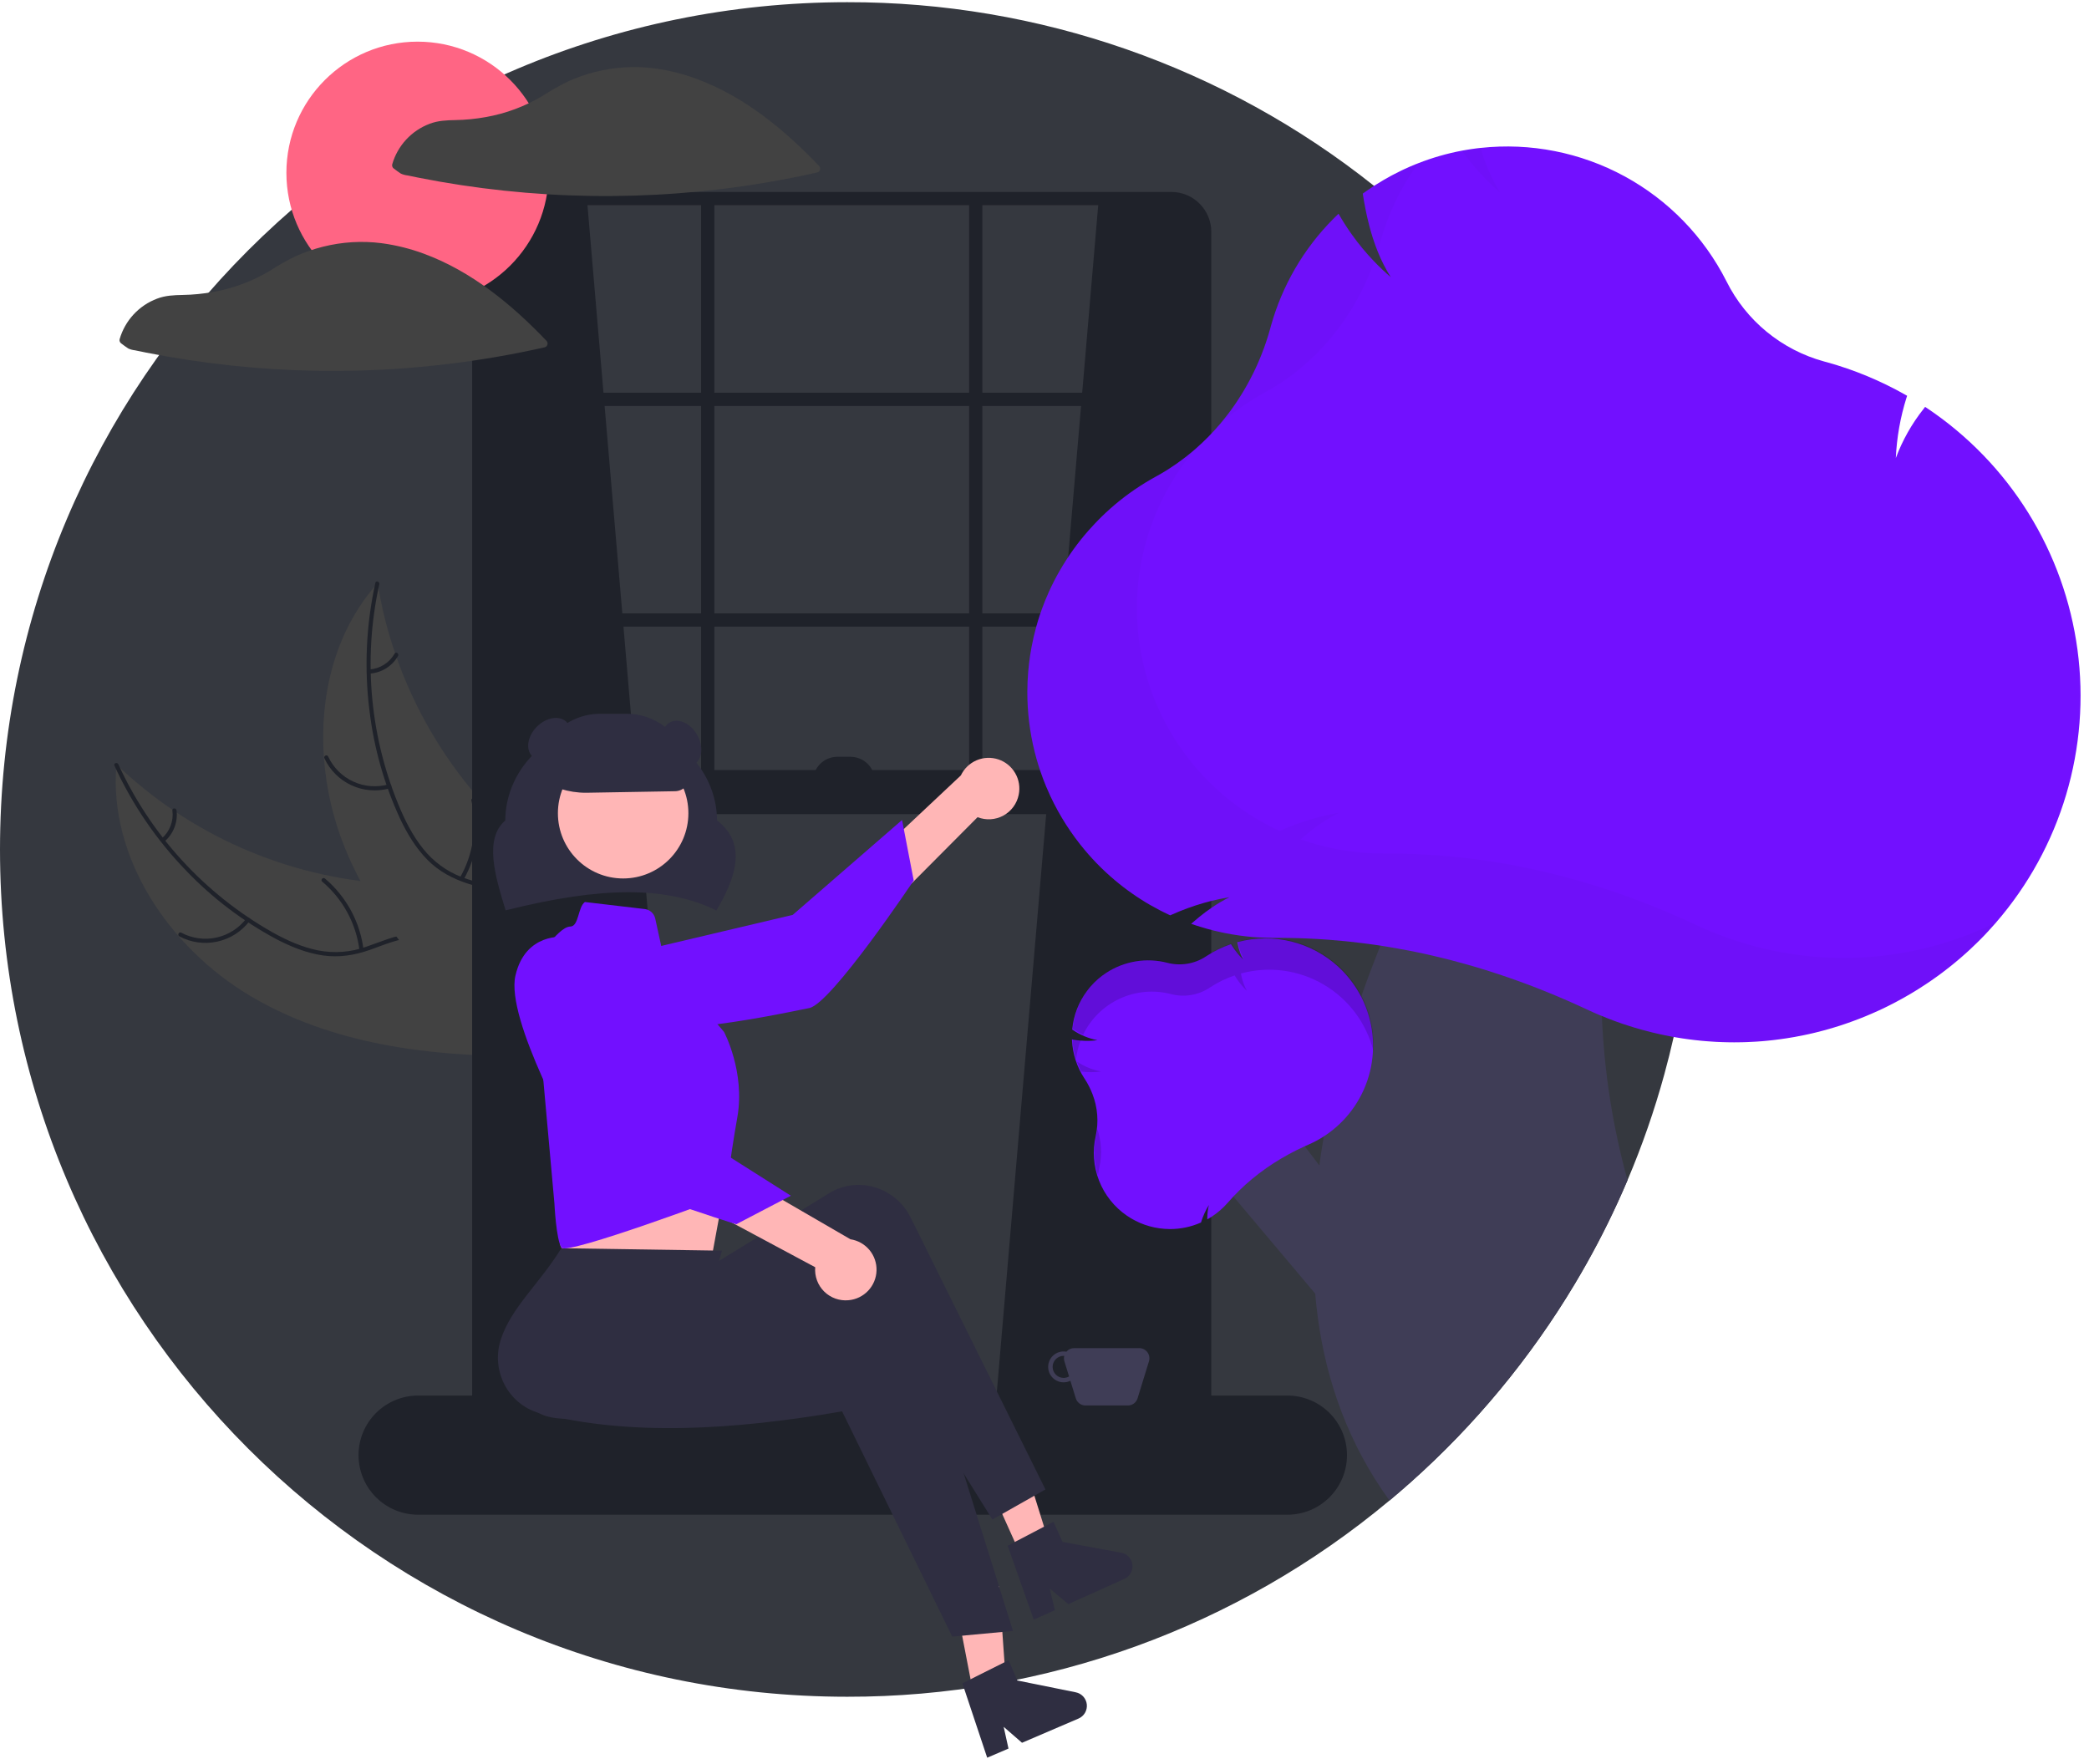 <svg width="238" height="201" viewBox="0 0 238 201" fill="none" xmlns="http://www.w3.org/2000/svg">
<g clip-path="url(#clip0_1156_133250)">
<path d="M193.055 96.777C193.055 99.588 192.937 102.369 192.7 105.123C192.514 107.272 192.26 109.402 191.939 111.513C191.597 113.747 191.178 115.955 190.682 118.136V118.139C190.357 119.574 190.001 120.998 189.613 122.41C188.488 126.514 187.088 130.539 185.423 134.456C185.061 135.308 184.687 136.154 184.302 136.994C182.843 140.177 181.21 143.277 179.41 146.28C174.362 154.713 168.06 162.329 160.721 168.866C159.926 169.572 159.121 170.267 158.305 170.95C140.977 185.425 119.106 193.339 96.527 193.305C43.216 193.305 0 150.088 0 96.777C0 43.466 43.216 0.25 96.527 0.25C118.329 0.215 139.494 7.595 156.548 21.177C157.347 21.81 158.136 22.458 158.916 23.12C162.718 26.345 166.267 29.858 169.531 33.627H169.534C184.735 51.151 193.089 73.579 193.055 96.777Z" fill="#35383F"/>
<path d="M28.495 113.451C19.3 107.978 12.359 97.75 13.26 87.088C21.667 95.134 32.649 99.947 44.263 100.676C48.743 100.94 53.754 100.768 57.051 103.812C59.103 105.706 60.059 108.558 60.215 111.346C60.372 114.134 59.813 116.907 59.258 119.644L59.449 120.314C48.748 120.354 37.69 118.924 28.495 113.451Z" fill="#424242"/>
<path d="M13.485 87.076C17.169 95.131 23.298 101.82 31 106.193C32.656 107.12 34.416 107.916 36.287 108.285C38.113 108.631 39.999 108.482 41.748 107.852C43.39 107.299 45.006 106.542 46.755 106.397C48.598 106.244 50.304 106.955 51.645 108.2C53.285 109.724 54.28 111.746 55.184 113.758C56.188 115.991 57.195 118.327 59.12 119.933C59.353 120.128 59.038 120.478 58.805 120.284C55.456 117.489 54.909 112.81 52.233 109.519C50.983 107.983 49.264 106.815 47.221 106.846C45.435 106.873 43.768 107.652 42.11 108.227C40.369 108.831 38.624 109.115 36.786 108.849C34.906 108.577 33.111 107.848 31.438 106.968C27.661 104.943 24.226 102.337 21.258 99.245C17.852 95.735 15.071 91.668 13.036 87.22C12.91 86.945 13.36 86.803 13.485 87.076H13.485Z" fill="#1F222A"/>
<path d="M28.436 104.931C27.527 106.123 26.224 106.954 24.758 107.274C23.293 107.595 21.762 107.384 20.438 106.679C20.171 106.536 20.381 106.114 20.649 106.257C21.881 106.915 23.307 107.112 24.671 106.811C26.034 106.51 27.245 105.731 28.085 104.615C28.268 104.373 28.618 104.69 28.436 104.931L28.436 104.931Z" fill="#1F222A"/>
<path d="M40.951 108.243C40.569 105.201 39.054 102.416 36.709 100.441C36.476 100.246 36.791 99.895 37.024 100.09C39.46 102.149 41.031 105.052 41.422 108.218C41.459 108.52 40.988 108.543 40.951 108.243V108.243Z" fill="#1F222A"/>
<path d="M18.437 95.513C18.885 95.125 19.229 94.632 19.439 94.078C19.65 93.523 19.719 92.926 19.641 92.338C19.6 92.037 20.071 92.014 20.112 92.313C20.195 92.963 20.118 93.623 19.887 94.236C19.656 94.848 19.279 95.395 18.788 95.829C18.745 95.873 18.686 95.9 18.625 95.903C18.563 95.907 18.502 95.886 18.455 95.847C18.408 95.805 18.381 95.746 18.377 95.684C18.374 95.621 18.395 95.56 18.437 95.513V95.513Z" fill="#1F222A"/>
<path d="M43.024 66.43C43.055 66.618 43.086 66.805 43.12 66.994C43.548 69.511 44.18 71.988 45.01 74.402C45.071 74.59 45.136 74.779 45.202 74.965C47.263 80.76 50.381 86.122 54.398 90.778C55.999 92.63 57.738 94.357 59.6 95.944C62.172 98.137 65.136 100.309 66.785 103.14C66.96 103.434 67.118 103.738 67.255 104.05L60.251 120.029C60.217 120.057 60.186 120.087 60.152 120.116L59.901 120.766C59.8 120.691 59.696 120.611 59.594 120.536C59.535 120.493 59.477 120.446 59.418 120.402C59.379 120.372 59.34 120.342 59.303 120.317C59.29 120.307 59.277 120.297 59.268 120.289C59.231 120.264 59.199 120.237 59.166 120.214C58.584 119.767 58.004 119.316 57.426 118.86C57.422 118.858 57.422 118.858 57.42 118.853C53.025 115.366 48.882 111.481 45.461 107.091C45.358 106.959 45.251 106.826 45.152 106.686C43.621 104.699 42.254 102.59 41.067 100.38C40.42 99.168 39.836 97.924 39.315 96.653C37.977 93.365 37.163 89.888 36.905 86.348C36.392 79.29 38.141 72.147 42.674 66.833C42.79 66.697 42.904 66.565 43.024 66.43Z" fill="#424242"/>
<path d="M43.213 66.555C41.305 75.204 42.171 84.235 45.688 92.364C46.452 94.101 47.378 95.797 48.65 97.218C49.9 98.594 51.495 99.609 53.27 100.16C54.915 100.707 56.661 101.075 58.144 102.012C59.708 103 60.642 104.595 60.963 106.396C61.355 108.601 60.932 110.814 60.443 112.965C59.9 115.352 59.298 117.824 59.868 120.265C59.937 120.561 59.474 120.651 59.405 120.355C58.413 116.108 60.794 112.042 60.638 107.803C60.566 105.825 59.896 103.857 58.247 102.652C56.804 101.598 55.004 101.216 53.334 100.677C51.58 100.111 50.016 99.287 48.709 97.968C47.371 96.619 46.377 94.956 45.571 93.247C43.775 89.356 42.601 85.207 42.093 80.951C41.486 76.098 41.714 71.176 42.767 66.4C42.833 66.104 43.277 66.261 43.213 66.555Z" fill="#1F222A"/>
<path d="M44.4 89.813C42.956 90.218 41.415 90.097 40.052 89.47C38.69 88.844 37.594 87.754 36.961 86.394C36.834 86.119 37.256 85.908 37.383 86.184C37.971 87.451 38.991 88.467 40.261 89.047C41.531 89.628 42.967 89.735 44.309 89.35C44.601 89.267 44.69 89.73 44.4 89.813H44.4Z" fill="#1F222A"/>
<path d="M52.4 99.993C53.925 97.334 54.393 94.197 53.709 91.209C53.641 90.913 54.104 90.823 54.172 91.119C54.878 94.23 54.385 97.493 52.791 100.256C52.639 100.519 52.248 100.254 52.4 99.993Z" fill="#1F222A"/>
<path d="M42.085 76.273C42.676 76.233 43.248 76.046 43.75 75.73C44.251 75.414 44.666 74.979 44.958 74.463C45.107 74.198 45.497 74.463 45.349 74.726C45.025 75.295 44.565 75.775 44.012 76.126C43.459 76.476 42.828 76.686 42.175 76.736C42.114 76.746 42.051 76.732 42 76.698C41.949 76.663 41.913 76.61 41.899 76.55C41.887 76.488 41.9 76.425 41.935 76.373C41.97 76.321 42.024 76.285 42.085 76.273V76.273Z" fill="#1F222A"/>
<path d="M66.865 22.622L78.68 160.926L55.051 162.702V24.382C57.866 22.519 61.908 22.227 66.865 22.622Z" fill="#1F222A"/>
<path d="M125.184 22.622L113.369 160.926L136.998 162.702V24.382C134.183 22.519 130.141 22.227 125.184 22.622Z" fill="#1F222A"/>
<path d="M133.46 168.419H58.337C57.132 168.417 55.977 167.938 55.125 167.086C54.273 166.235 53.794 165.08 53.793 163.875V26.412C53.794 25.207 54.273 24.052 55.125 23.2C55.977 22.349 57.132 21.869 58.337 21.868H133.46C134.664 21.869 135.819 22.349 136.671 23.2C137.523 24.052 138.002 25.207 138.003 26.412V163.875C138.002 165.08 137.523 166.235 136.671 167.086C135.819 167.938 134.664 168.417 133.46 168.419ZM58.337 23.376C57.532 23.377 56.76 23.697 56.191 24.266C55.622 24.835 55.302 25.607 55.301 26.412V163.875C55.302 164.68 55.622 165.451 56.191 166.02C56.76 166.59 57.532 166.91 58.337 166.911H133.46C134.264 166.91 135.036 166.59 135.605 166.02C136.174 165.451 136.494 164.68 136.495 163.875V26.412C136.494 25.607 136.174 24.835 135.605 24.266C135.036 23.697 134.264 23.377 133.46 23.376L58.337 23.376Z" fill="#1F222A"/>
<path d="M137.251 44.743H54.549V46.251H137.251V44.743Z" fill="#1F222A"/>
<path d="M137.251 69.88H54.549V71.389H137.251V69.88Z" fill="#1F222A"/>
<path d="M81.385 22.622H79.877V91.247H81.385V22.622Z" fill="#1F222A"/>
<path d="M111.92 22.622H110.412V91.247H111.92V22.622Z" fill="#1F222A"/>
<path d="M146.676 172.566H47.635C45.835 172.566 44.108 171.851 42.836 170.578C41.563 169.306 40.848 167.579 40.848 165.779C40.848 163.979 41.563 162.253 42.836 160.98C44.108 159.707 45.835 158.992 47.635 158.992H146.676C148.476 158.992 150.202 159.707 151.475 160.98C152.748 162.253 153.463 163.979 153.463 165.779C153.463 167.579 152.748 169.306 151.475 170.578C150.202 171.851 148.476 172.566 146.676 172.566Z" fill="#1F222A"/>
<path d="M137.25 87.728H55.051V92.755H137.25V87.728Z" fill="#1F222A"/>
<path d="M81.619 103.728L81.515 103.678C75.911 100.971 68.573 100.973 57.722 103.686L57.606 103.715L57.571 103.601C56.423 99.837 55.123 95.574 57.566 93.476C57.6 87.321 62.999 82.323 69.63 82.323C76.261 82.323 81.659 87.319 81.695 93.472C85.329 96.251 83.597 100.357 81.678 103.628L81.619 103.728Z" fill="#2F2E41"/>
<path d="M116.061 90.549C115.961 91.047 115.752 91.518 115.45 91.927C115.148 92.337 114.76 92.675 114.313 92.918C113.866 93.161 113.371 93.303 112.864 93.335C112.356 93.366 111.847 93.286 111.374 93.099L91.572 112.999L89.805 106.82L109.472 88.34C109.838 87.566 110.476 86.953 111.264 86.617C112.052 86.281 112.935 86.246 113.748 86.518C114.56 86.79 115.244 87.351 115.67 88.094C116.097 88.836 116.236 89.71 116.061 90.549L116.061 90.549Z" fill="#FFB6B6"/>
<path d="M67.118 109.706C67.118 109.706 65.321 113.778 69.754 116.288C74.188 118.799 89.681 115.33 92.195 114.846C94.71 114.362 104.099 100.31 104.099 100.31L102.772 93.418L90.319 104.228L67.118 109.706Z" fill="#7210FF"/>
<path d="M63.85 132.221L64.101 136.997C64.101 136.997 63.359 141.228 63.969 142.141C64.575 143.049 81.1 143.164 81.1 143.164C81.1 143.164 82.192 137.278 83.133 132.125L63.85 132.221Z" fill="#FFB6B6"/>
<path d="M111.361 195.371L114.816 194.673L113.827 180.719L108.729 181.749L111.361 195.371Z" fill="#FFB6B6"/>
<path d="M116.31 177.211L119.522 175.767L115.356 162.415L110.615 164.547L116.31 177.211Z" fill="#FFB6B6"/>
<path d="M119.108 169.688L113.06 173.112L98.146 149.146C87.676 156.2 77.437 159.578 67.116 161.38C63.626 162.002 60.069 161.687 59.399 158.135C59.367 157.969 59.342 157.802 59.324 157.634C58.912 153.755 63.737 148.782 64.351 144.036L77.558 143.243L79.187 145.331L94.46 135.941C97.532 134.052 101.572 135.074 103.484 138.222C103.585 138.388 103.679 138.559 103.765 138.733L119.108 169.688Z" fill="#2F2E41"/>
<path d="M115.408 185.81L108.488 186.454L95.941 160.793C83.499 162.933 71.761 163.618 61.609 161.03C58.171 160.166 56.07 156.616 56.916 153.102C56.955 152.938 57.001 152.775 57.053 152.615C58.268 148.907 61.448 146.284 63.954 142.207L82.258 142.485L80.214 149.539L97.995 147.238C101.571 146.775 104.837 149.364 105.29 153.019C105.313 153.212 105.329 153.406 105.336 153.601L115.408 185.81Z" fill="#2F2E41"/>
<path d="M70.995 100.08C75.1 100.08 78.428 96.752 78.428 92.647C78.428 88.542 75.1 85.215 70.995 85.215C66.89 85.215 63.562 88.542 63.562 92.647C63.562 96.752 66.89 100.08 70.995 100.08Z" fill="#FFB6B6"/>
<path d="M66.64 102.763L73.454 103.565C73.742 103.599 74.012 103.721 74.226 103.915C74.44 104.11 74.589 104.366 74.651 104.649L75.734 109.608L82.49 117.564C82.49 117.564 84.916 122.113 84.007 127.269C83.097 132.424 82.697 136.255 82.697 136.255C82.697 136.255 64.574 143.05 63.968 142.14C63.361 141.23 63.164 137.098 63.164 137.098L60.738 110.108C60.738 110.108 63.468 105.559 64.984 105.559C65.963 105.526 65.837 103.324 66.64 102.763Z" fill="#7210FF"/>
<path d="M82.881 137.914C83.837 137.914 84.611 136.984 84.611 135.837C84.611 134.691 83.837 133.761 82.881 133.761C81.925 133.761 81.15 134.691 81.15 135.837C81.15 136.984 81.925 137.914 82.881 137.914Z" fill="#7210FF"/>
<path d="M109.646 191.778L114.914 189.139L115.906 191.454L122.567 192.801C122.896 192.867 123.195 193.037 123.421 193.286C123.646 193.534 123.786 193.848 123.821 194.182C123.855 194.516 123.782 194.852 123.612 195.141C123.442 195.431 123.184 195.658 122.875 195.79L116.44 198.549L114.349 196.733L114.897 199.21L112.471 200.25L109.646 191.778Z" fill="#2F2E41"/>
<path d="M114.803 176.1L120.023 173.368L121.056 175.667L127.739 176.896C128.069 176.956 128.371 177.121 128.601 177.365C128.831 177.61 128.977 177.921 129.017 178.255C129.057 178.588 128.99 178.925 128.825 179.217C128.66 179.51 128.406 179.741 128.1 179.879L121.714 182.75L119.591 180.972L120.184 183.439L117.776 184.521L114.803 176.1Z" fill="#2F2E41"/>
<path d="M66.749 90.316C64.785 90.319 62.869 89.714 61.263 88.585L61.209 88.547V88.482C61.211 86.583 61.967 84.762 63.31 83.419C64.653 82.076 66.474 81.32 68.373 81.318H71.39C73.289 81.32 75.11 82.076 76.453 83.419C77.796 84.762 78.552 86.583 78.554 88.482C78.552 88.917 78.38 89.334 78.075 89.644C77.771 89.954 77.357 90.132 76.922 90.142L66.918 90.314C66.862 90.315 66.805 90.316 66.749 90.316Z" fill="#2F2E41"/>
<path d="M79.058 87.106C80.019 86.551 80.18 85.028 79.416 83.706C78.653 82.383 77.254 81.761 76.292 82.317C75.331 82.872 75.17 84.394 75.933 85.717C76.697 87.039 78.096 87.661 79.058 87.106Z" fill="#2F2E41"/>
<path d="M64.014 85.631C65.094 84.551 65.333 83.039 64.547 82.254C63.762 81.468 62.25 81.707 61.17 82.787C60.09 83.867 59.852 85.379 60.637 86.164C61.422 86.949 62.934 86.71 64.014 85.631Z" fill="#2F2E41"/>
<path d="M129.793 153.588H122.375C122.207 153.587 122.042 153.623 121.89 153.694C121.738 153.764 121.603 153.866 121.495 153.994C121.222 153.944 120.94 153.959 120.673 154.039C120.407 154.119 120.163 154.26 119.962 154.453C119.761 154.645 119.608 154.882 119.516 155.145C119.425 155.407 119.396 155.688 119.434 155.964C119.472 156.239 119.575 156.502 119.734 156.73C119.893 156.958 120.104 157.146 120.349 157.277C120.594 157.408 120.868 157.479 121.146 157.484C121.424 157.489 121.699 157.428 121.949 157.306L122.565 159.305C122.637 159.542 122.784 159.749 122.984 159.897C123.183 160.044 123.425 160.123 123.673 160.123H128.496C128.744 160.123 128.985 160.044 129.185 159.897C129.384 159.749 129.531 159.542 129.604 159.305L130.901 155.088C130.955 154.914 130.967 154.731 130.936 154.552C130.906 154.373 130.834 154.204 130.726 154.058C130.618 153.912 130.478 153.794 130.316 153.712C130.154 153.63 129.975 153.588 129.793 153.588ZM121.182 156.981C120.849 156.981 120.529 156.849 120.294 156.613C120.058 156.377 119.925 156.058 119.925 155.724C119.925 155.391 120.058 155.071 120.294 154.836C120.529 154.6 120.849 154.467 121.182 154.467C121.205 154.467 121.227 154.473 121.249 154.474C121.199 154.677 121.205 154.889 121.267 155.088L121.798 156.813C121.611 156.922 121.399 156.98 121.182 156.981Z" fill="#3F3D56"/>
<path d="M96.666 148.131C96.159 148.178 95.649 148.113 95.17 147.941C94.691 147.769 94.256 147.495 93.894 147.136C93.533 146.778 93.255 146.345 93.079 145.867C92.904 145.39 92.835 144.88 92.878 144.373L68.133 131.112L73.545 127.647L96.891 141.186C97.738 141.314 98.508 141.749 99.056 142.407C99.604 143.065 99.891 143.902 99.863 144.758C99.836 145.614 99.495 146.431 98.906 147.052C98.316 147.674 97.519 148.058 96.666 148.131Z" fill="#FFB6B6"/>
<path d="M64.271 106.743C64.271 106.743 59.855 106.19 58.722 111.158C57.589 116.125 65.357 129.972 66.543 132.241C67.728 134.511 83.883 139.474 83.883 139.474L90.104 136.225L76.175 127.397L64.271 106.743Z" fill="#7210FF"/>
<path d="M95.396 86.22H96.904C97.638 86.22 98.341 86.511 98.859 87.03C99.378 87.548 99.669 88.251 99.669 88.985H92.631C92.631 88.251 92.922 87.548 93.441 87.03C93.959 86.511 94.663 86.22 95.396 86.22Z" fill="#1F222A"/>
<path d="M47.571 34.629C55.823 34.629 62.513 27.939 62.513 19.687C62.513 11.435 55.823 4.745 47.571 4.745C39.319 4.745 32.629 11.435 32.629 19.687C32.629 27.939 39.319 34.629 47.571 34.629Z" fill="#FF6584"/>
<path d="M93.319 18.908C89.365 14.76 84.772 10.976 79.335 8.976C77.821 8.417 76.251 8.022 74.652 7.799C74.639 7.797 74.626 7.8 74.614 7.799C74.588 7.792 74.561 7.787 74.535 7.783C72.298 7.498 70.028 7.635 67.843 8.187C66.774 8.455 65.731 8.819 64.727 9.273C63.719 9.764 62.742 10.318 61.803 10.93C59.814 12.12 57.624 12.937 55.342 13.34C54.196 13.546 53.036 13.66 51.872 13.681C50.862 13.701 49.91 13.736 48.953 14.101C47.931 14.485 47.012 15.103 46.271 15.905C45.531 16.708 44.987 17.672 44.685 18.721C44.662 18.815 44.669 18.913 44.705 19.002C44.742 19.092 44.805 19.167 44.887 19.218C45.146 19.403 45.398 19.613 45.67 19.779C45.912 19.889 46.171 19.96 46.435 19.987C46.868 20.078 47.301 20.167 47.734 20.253C49.331 20.569 50.935 20.849 52.545 21.093C55.803 21.586 59.079 21.934 62.372 22.135C68.97 22.535 75.59 22.336 82.151 21.541C85.839 21.094 89.502 20.461 93.125 19.643C93.199 19.621 93.265 19.581 93.319 19.527C93.372 19.472 93.41 19.404 93.43 19.33C93.449 19.256 93.449 19.179 93.43 19.105C93.41 19.031 93.372 18.963 93.319 18.908Z" fill="#424242"/>
<path d="M48.279 28.899C46.764 28.339 45.194 27.945 43.595 27.722C43.582 27.72 43.57 27.723 43.557 27.722C43.531 27.715 43.505 27.71 43.478 27.706C41.242 27.421 38.972 27.558 36.786 28.11C35.717 28.378 34.674 28.742 33.67 29.196C32.662 29.687 31.686 30.241 30.746 30.852C28.758 32.043 26.568 32.86 24.285 33.263C23.14 33.469 21.979 33.583 20.815 33.603C19.805 33.624 18.853 33.659 17.896 34.024C16.874 34.408 15.956 35.026 15.215 35.828C14.474 36.63 13.931 37.595 13.629 38.644C13.605 38.738 13.612 38.836 13.649 38.925C13.685 39.014 13.749 39.09 13.831 39.14C14.089 39.326 14.342 39.536 14.614 39.701C14.856 39.812 15.114 39.883 15.379 39.91C15.811 40.001 16.244 40.09 16.677 40.176C18.274 40.492 19.878 40.772 21.488 41.016C24.746 41.509 28.022 41.857 31.316 42.058C37.913 42.458 44.533 42.259 51.095 41.464C54.782 41.017 58.445 40.384 62.069 39.566C62.142 39.544 62.209 39.504 62.262 39.449C62.315 39.395 62.353 39.327 62.373 39.253C62.392 39.179 62.392 39.102 62.373 39.028C62.354 38.954 62.316 38.886 62.263 38.831C58.308 34.683 53.715 30.899 48.279 28.899Z" fill="#424242"/>
<path d="M156.034 140.29L144.543 125.195L135.477 130.321L154.689 153.136L156.034 140.29Z" fill="#3F3D56"/>
<path d="M182.502 115.751C182.758 122.077 183.738 128.353 185.423 134.456C185.061 135.308 184.688 136.154 184.302 136.995C182.844 140.177 181.211 143.277 179.41 146.28C174.362 154.713 168.06 162.329 160.721 168.866C159.927 169.573 159.121 170.267 158.305 170.95C153.652 164.535 151.141 157.456 150.148 150.172C150.022 149.247 149.919 148.311 149.841 147.381V147.376C149.651 145.116 149.59 142.847 149.658 140.579C149.66 140.398 149.665 140.215 149.673 140.031C149.761 137.608 149.98 135.18 150.309 132.774V132.772C150.347 132.495 150.384 132.219 150.427 131.942C150.548 131.112 150.684 130.283 150.832 129.458C151.695 124.703 152.9 120.016 154.437 115.434V115.432C154.479 115.299 154.522 115.168 154.57 115.037C154.736 114.539 154.904 114.047 155.078 113.554C155.088 113.515 155.102 113.478 155.118 113.441C155.341 112.797 155.57 112.159 155.804 111.525C155.867 111.35 155.932 111.174 156 110.998C156.264 110.291 156.533 109.59 156.807 108.899C156.892 108.677 156.98 108.456 157.068 108.238C157.136 108.069 157.202 107.901 157.272 107.735V107.732C157.672 106.744 158.076 105.776 158.486 104.826C159.635 102.157 160.816 99.646 161.968 97.33L161.97 97.328C166.749 87.743 171.093 81.519 171.093 81.519L187.404 86.798C185.459 90.249 183.953 95.34 183.128 101.345C182.493 106.118 182.284 110.938 182.502 115.749L182.502 115.751Z" fill="#3F3D56"/>
<path d="M155.392 114.215C155.297 113.991 155.189 113.773 155.078 113.554C154.505 112.444 153.766 111.427 152.889 110.538C152.758 110.404 152.622 110.271 152.481 110.145C150.967 108.751 149.126 107.76 147.128 107.266C145.13 106.771 143.039 106.788 141.049 107.315L141.039 107.32L140.963 107.34L140.981 107.426C141.056 107.824 141.166 108.215 141.308 108.594C141.346 108.698 141.388 108.796 141.431 108.894C141.449 108.939 141.471 108.979 141.491 109.024C141.491 109.024 141.489 109.027 141.494 109.027C141.494 109.029 141.496 109.032 141.496 109.034C141.544 109.127 141.589 109.223 141.64 109.313C141.537 109.215 141.439 109.115 141.343 109.012C141.25 108.916 141.165 108.816 141.079 108.715C140.786 108.373 140.521 108.009 140.287 107.624L140.247 107.556L140.177 107.584C139.228 107.913 138.323 108.356 137.482 108.904L137.391 108.964C136.749 109.386 136.025 109.668 135.267 109.791C134.509 109.915 133.733 109.878 132.99 109.683C131.818 109.381 130.597 109.326 129.403 109.521C128.209 109.716 127.069 110.157 126.055 110.817C125.383 111.255 124.775 111.784 124.25 112.39C124.204 112.443 124.159 112.498 124.114 112.551C124.018 112.667 123.928 112.785 123.84 112.906C122.895 114.169 122.315 115.667 122.163 117.237L122.158 117.295L122.206 117.327C123.057 117.91 124.019 118.311 125.031 118.504C124.395 118.592 123.751 118.609 123.111 118.551H123.108C122.818 118.527 122.529 118.487 122.244 118.431L122.191 118.421H122.188L122.123 118.408L122.133 118.529C122.208 120.065 122.691 121.553 123.533 122.84L123.558 122.875C123.568 122.888 123.576 122.901 123.584 122.915C123.94 123.461 124.237 124.043 124.468 124.652C125.056 126.166 125.185 127.819 124.84 129.406C124.45 131.103 124.58 132.878 125.213 134.5C125.846 136.123 126.953 137.516 128.39 138.5C129.652 139.369 131.123 139.885 132.651 139.996C132.859 140.014 133.07 140.024 133.282 140.024C134.49 140.027 135.686 139.778 136.793 139.292L136.833 139.277L136.843 139.232C137.056 138.545 137.355 137.888 137.733 137.276C137.61 137.758 137.547 138.254 137.547 138.752V138.918L137.691 138.835C137.814 138.762 137.939 138.684 138.053 138.611C138.732 138.168 139.347 137.633 139.88 137.022C140.089 136.781 140.3 136.547 140.521 136.313L140.524 136.311C140.953 135.853 141.408 135.406 141.881 134.979C142.886 134.076 143.962 133.254 145.099 132.523C146.234 131.794 147.421 131.148 148.65 130.592H148.653C148.791 130.527 148.932 130.464 149.07 130.404C149.682 130.137 150.272 129.821 150.832 129.459C150.852 129.446 150.87 129.436 150.888 129.423C153.318 127.832 155.104 125.43 155.929 122.645C156.754 119.86 156.564 116.873 155.392 114.215L155.392 114.215Z" fill="#7210FF"/>
<path opacity="0.15" d="M125.254 132.975C125.186 133.28 125.134 133.589 125.099 133.901C124.631 132.422 124.563 130.845 124.902 129.332C124.954 129.1 124.994 128.866 125.024 128.63C125.489 130.032 125.568 131.532 125.254 132.975Z" fill="black"/>
<path opacity="0.15" d="M125.443 122.071C124.698 122.174 123.943 122.178 123.198 122.081C123.002 121.713 122.834 121.331 122.693 120.939C123.523 121.499 124.459 121.884 125.443 122.071Z" fill="black"/>
<path opacity="0.15" d="M123.14 118.471C122.865 119.173 122.682 119.909 122.596 120.659C122.367 119.945 122.232 119.204 122.194 118.455L122.188 118.334L122.306 118.357C122.582 118.409 122.86 118.447 123.14 118.471Z" fill="black"/>
<path opacity="0.15" d="M126.118 110.742C127.132 110.082 128.271 109.64 129.465 109.444C130.658 109.249 131.879 109.304 133.05 109.607C133.793 109.803 134.57 109.841 135.328 109.717C136.087 109.594 136.811 109.311 137.454 108.889L137.545 108.829C138.385 108.28 139.289 107.836 140.238 107.506L140.31 107.481L140.35 107.547C140.725 108.167 141.179 108.735 141.701 109.237C141.384 108.646 141.162 108.009 141.043 107.349L141.026 107.262L141.112 107.24C142.978 106.746 144.935 106.7 146.822 107.106C148.71 107.512 150.474 108.359 151.972 109.577C153.47 110.795 154.659 112.35 155.441 114.115C156.224 115.88 156.578 117.805 156.475 119.733C156.079 118.161 155.375 116.684 154.404 115.386C153.433 114.088 152.214 112.996 150.818 112.173C149.421 111.35 147.876 110.812 146.27 110.59C144.665 110.369 143.031 110.468 141.464 110.883L141.378 110.905L141.395 110.992C141.514 111.652 141.736 112.29 142.053 112.88C141.531 112.378 141.077 111.81 140.702 111.19L140.662 111.124L140.59 111.149C139.642 111.479 138.737 111.923 137.897 112.472L137.806 112.532C137.164 112.954 136.439 113.237 135.681 113.36C134.922 113.484 134.145 113.446 133.402 113.25C131.456 112.745 129.395 112.931 127.571 113.775C125.746 114.62 124.271 116.071 123.398 117.882C123.008 117.695 122.631 117.484 122.268 117.251L122.219 117.22L122.225 117.162C122.35 115.868 122.765 114.619 123.439 113.507C124.113 112.396 125.029 111.451 126.118 110.742Z" fill="black"/>
<path d="M219.569 46.513L219.33 46.354L219.156 46.581C217.814 48.271 216.746 50.161 215.992 52.184C216.096 49.854 216.503 47.548 217.203 45.324L217.279 45.09L217.062 44.967C214.25 43.374 211.253 42.132 208.139 41.267L207.799 41.176C205.413 40.521 203.191 39.37 201.278 37.799C199.366 36.228 197.806 34.271 196.701 32.056C194.133 26.974 190.076 22.795 185.071 20.078C180.066 17.361 174.352 16.235 168.691 16.851H168.688C168.628 16.856 168.565 16.863 168.505 16.871C168.402 16.881 168.301 16.893 168.201 16.906C167.994 16.934 167.793 16.961 167.592 16.991C167.421 17.017 167.248 17.044 167.077 17.074C166.986 17.087 166.898 17.102 166.81 17.12C166.722 17.135 166.632 17.15 166.544 17.167H166.542C164.854 17.487 163.199 17.962 161.599 18.588H161.597V18.59L161.192 18.748C160.775 18.919 160.361 19.1 159.95 19.291C159.857 19.334 159.767 19.379 159.674 19.422C159.649 19.435 159.621 19.447 159.596 19.462C159.332 19.588 159.071 19.719 158.812 19.857C158.774 19.875 158.736 19.895 158.699 19.915L158.457 20.043C157.927 20.33 157.406 20.634 156.894 20.956C156.851 20.981 156.811 21.006 156.768 21.034C156.723 21.064 156.675 21.094 156.63 21.124C156.602 21.139 156.575 21.159 156.547 21.177C156.469 21.224 156.394 21.275 156.318 21.328C156.167 21.426 156.016 21.526 155.868 21.629C155.715 21.732 155.564 21.84 155.413 21.948L155.262 22.057L155.29 22.243C155.315 22.396 155.338 22.549 155.365 22.7C155.391 22.851 155.416 22.999 155.443 23.148C155.486 23.396 155.534 23.643 155.582 23.881C155.614 24.04 155.644 24.196 155.68 24.349C155.712 24.508 155.748 24.666 155.785 24.824C155.858 25.151 155.936 25.468 156.019 25.779C156.059 25.935 156.102 26.091 156.147 26.244C156.172 26.337 156.197 26.43 156.225 26.521C156.245 26.584 156.265 26.647 156.285 26.709C156.291 26.73 156.296 26.752 156.303 26.775C156.309 26.796 156.315 26.817 156.323 26.838C156.351 26.931 156.378 27.021 156.406 27.109C156.421 27.157 156.436 27.205 156.454 27.25C156.489 27.358 156.527 27.469 156.564 27.574C156.605 27.695 156.647 27.816 156.69 27.934C156.7 27.964 156.71 27.991 156.72 28.022C156.728 28.044 156.735 28.067 156.745 28.09C156.756 28.115 156.766 28.142 156.776 28.167C156.818 28.281 156.861 28.396 156.906 28.509C156.921 28.549 156.937 28.592 156.954 28.633C157.362 29.657 157.862 30.641 158.45 31.574C157.799 31.015 157.172 30.424 156.57 29.799C155.639 28.832 154.782 27.798 154.006 26.704C153.943 26.619 153.88 26.531 153.822 26.443C153.704 26.275 153.588 26.106 153.475 25.935C153.354 25.759 153.239 25.576 153.126 25.395C153.05 25.274 152.975 25.151 152.902 25.03C152.829 24.915 152.761 24.802 152.696 24.686L152.5 24.349H152.497V24.352L152.221 24.623C152.11 24.731 152 24.839 151.891 24.947C148.513 28.347 146.066 32.558 144.785 37.177L144.747 37.315L144.71 37.458C144.637 37.715 144.564 37.964 144.486 38.217V38.22C144.411 38.471 144.33 38.723 144.245 38.969C144.167 39.203 144.086 39.434 144.001 39.665C143.973 39.743 143.943 39.821 143.91 39.899C143.858 40.05 143.8 40.198 143.742 40.349C143.714 40.417 143.687 40.487 143.659 40.555C143.591 40.721 143.523 40.887 143.455 41.05C143.445 41.075 143.433 41.103 143.42 41.128C143.4 41.178 143.377 41.229 143.357 41.277C143.305 41.397 143.249 41.52 143.196 41.641C143.159 41.719 143.124 41.799 143.088 41.877C143.073 41.913 143.056 41.948 143.041 41.983C142.948 42.184 142.852 42.383 142.752 42.579C142.638 42.81 142.523 43.041 142.4 43.267C142.292 43.479 142.178 43.685 142.06 43.891C141.857 44.255 141.643 44.617 141.422 44.969C141.336 45.105 141.251 45.241 141.163 45.377C141.143 45.409 141.123 45.442 141.103 45.472C141.03 45.59 140.954 45.703 140.876 45.819C140.824 45.897 140.771 45.975 140.718 46.05C140.63 46.186 140.537 46.317 140.441 46.445C140.416 46.485 140.389 46.523 140.361 46.56C140.22 46.757 140.079 46.947 139.936 47.139C139.931 47.141 139.931 47.144 139.929 47.146C139.924 47.146 139.924 47.149 139.921 47.151C139.858 47.234 139.795 47.317 139.73 47.398C139.645 47.516 139.552 47.631 139.459 47.744C139.308 47.935 139.149 48.129 138.988 48.318C138.983 48.323 138.981 48.328 138.976 48.33C138.143 49.309 137.241 50.226 136.276 51.075C136.259 51.09 136.246 51.105 136.228 51.118C136.093 51.236 135.957 51.354 135.816 51.47C135.758 51.517 135.701 51.565 135.643 51.613C135.547 51.694 135.449 51.774 135.354 51.847C135.342 51.858 135.33 51.868 135.316 51.877C135.23 51.947 135.148 52.013 135.062 52.078C134.959 52.161 134.856 52.239 134.75 52.317C134.253 52.694 133.741 53.05 133.217 53.385C133.139 53.438 133.056 53.491 132.976 53.541C132.928 53.571 132.88 53.601 132.835 53.627C132.644 53.745 132.453 53.86 132.262 53.971C132.071 54.084 131.875 54.192 131.681 54.298C131.266 54.524 130.857 54.76 130.457 55.007C130.256 55.132 130.055 55.258 129.856 55.386C129.067 55.899 128.307 56.448 127.576 57.033C126.846 57.618 126.145 58.239 125.477 58.895C125.394 58.976 125.311 59.059 125.228 59.144C125.062 59.308 124.902 59.474 124.748 59.639C124.502 59.893 124.266 60.155 124.032 60.419C122.799 61.817 121.708 63.335 120.774 64.948C120.305 65.754 119.879 66.584 119.497 67.434C119.208 68.07 118.944 68.722 118.705 69.38C118.547 69.82 118.399 70.264 118.26 70.712C118.192 70.936 118.127 71.162 118.064 71.389C117.851 72.155 117.672 72.93 117.526 73.706C117.408 74.33 117.313 74.954 117.24 75.579C117.202 75.893 117.172 76.207 117.144 76.519C117.079 77.285 117.046 78.052 117.045 78.82C117.041 81.123 117.32 83.417 117.878 85.651C118.001 86.144 118.138 86.634 118.288 87.122C118.363 87.366 118.444 87.607 118.524 87.849C118.728 88.452 118.953 89.049 119.2 89.641C119.349 89.995 119.505 90.347 119.668 90.697C120.706 92.918 122.031 94.993 123.609 96.87C123.868 97.18 124.136 97.484 124.411 97.783C124.414 97.783 124.411 97.785 124.411 97.785C125.095 98.531 125.82 99.24 126.581 99.907H126.583C126.887 100.176 127.197 100.436 127.511 100.689C127.513 100.686 127.513 100.689 127.513 100.689C127.83 100.945 128.149 101.191 128.476 101.43C128.639 101.548 128.805 101.666 128.974 101.785C129.303 102.018 129.639 102.244 129.982 102.461H129.984C130.326 102.682 130.673 102.893 131.025 103.094C131.731 103.499 132.455 103.879 133.199 104.223L133.325 104.281L133.453 104.223C134.646 103.686 135.876 103.235 137.133 102.873C137.41 102.793 137.689 102.72 137.965 102.649C138.664 102.476 139.368 102.33 140.077 102.212C139.386 102.558 138.719 102.951 138.081 103.386C137.586 103.72 137.098 104.085 136.608 104.487C136.445 104.62 136.281 104.758 136.118 104.899L135.711 105.251L136.221 105.419C136.407 105.48 136.593 105.54 136.779 105.595C137.033 105.676 137.284 105.749 137.531 105.817C138.068 105.967 138.61 106.101 139.154 106.216C139.288 106.244 139.418 106.272 139.552 106.299C139.81 106.35 140.072 106.4 140.333 106.445C140.344 106.448 140.355 106.449 140.366 106.45C140.638 106.495 140.912 106.538 141.183 106.576C141.688 106.649 142.193 106.707 142.699 106.749C142.754 106.757 142.809 106.759 142.867 106.762C142.99 106.772 143.111 106.782 143.234 106.789C143.506 106.807 143.78 106.82 144.054 106.83C144.074 106.83 144.091 106.832 144.111 106.832C144.25 106.837 144.388 106.842 144.526 106.845C144.526 106.845 144.526 106.847 144.529 106.845C144.667 106.847 144.805 106.85 144.944 106.85H145.708C145.851 106.85 145.994 106.852 146.14 106.852C146.341 106.852 146.545 106.855 146.746 106.857C146.799 106.857 146.854 106.86 146.909 106.86C147.231 106.865 147.553 106.872 147.875 106.88C147.895 106.88 147.915 106.882 147.935 106.882C148.257 106.893 148.578 106.903 148.9 106.918C148.971 106.92 149.041 106.923 149.114 106.928C149.423 106.94 149.732 106.955 150.041 106.973C150.129 106.978 150.22 106.986 150.31 106.991C150.544 107.003 150.78 107.018 151.014 107.036C151.152 107.043 151.288 107.053 151.426 107.066C151.985 107.109 152.54 107.156 153.098 107.212C153.284 107.227 153.47 107.247 153.656 107.267C154.154 107.32 154.653 107.378 155.154 107.441C155.378 107.466 155.602 107.496 155.825 107.526C155.851 107.528 155.876 107.531 155.901 107.536C156.177 107.574 156.451 107.611 156.728 107.652C156.909 107.677 157.09 107.704 157.271 107.732C157.457 107.76 157.643 107.787 157.829 107.82C157.929 107.835 158.03 107.853 158.133 107.87C158.374 107.908 158.618 107.948 158.862 107.994C158.884 107.996 158.906 107.999 158.927 108.004C159.445 108.094 159.966 108.19 160.483 108.293C160.788 108.35 161.089 108.411 161.391 108.474C161.627 108.521 161.863 108.572 162.1 108.622C162.14 108.63 162.18 108.64 162.22 108.65C162.229 108.652 162.239 108.654 162.248 108.655C162.605 108.733 162.964 108.813 163.321 108.898C164.561 109.185 165.798 109.503 167.034 109.854C167.318 109.932 167.602 110.015 167.886 110.098C168.007 110.133 168.125 110.168 168.243 110.203C168.49 110.276 168.733 110.349 168.98 110.427C169.196 110.492 169.415 110.56 169.631 110.63C169.767 110.673 169.902 110.716 170.038 110.761C170.249 110.827 170.46 110.894 170.669 110.967C170.848 111.023 171.024 111.08 171.199 111.143C171.451 111.226 171.705 111.312 171.956 111.402C172.029 111.427 172.104 111.452 172.177 111.48C172.484 111.586 172.791 111.694 173.097 111.807C173.396 111.915 173.696 112.026 173.992 112.136C174.198 112.214 174.404 112.29 174.608 112.37C174.837 112.458 175.066 112.546 175.292 112.636C175.619 112.765 175.948 112.895 176.275 113.029C176.576 113.149 176.875 113.272 177.177 113.401C177.232 113.423 177.29 113.446 177.346 113.471C177.607 113.579 177.868 113.692 178.127 113.805C178.296 113.876 178.462 113.949 178.628 114.021C179.352 114.338 180.075 114.666 180.797 115.004H180.799C181.252 115.218 181.712 115.422 182.174 115.615C182.283 115.66 182.391 115.706 182.501 115.748C182.685 115.826 182.871 115.899 183.057 115.975C183.177 116.022 183.298 116.07 183.421 116.115C183.6 116.186 183.781 116.254 183.962 116.319C184.153 116.389 184.341 116.46 184.535 116.525C184.603 116.55 184.671 116.573 184.741 116.598C184.965 116.673 185.188 116.749 185.415 116.822C185.437 116.829 185.46 116.837 185.485 116.844C185.721 116.92 185.958 116.995 186.196 117.066C186.215 117.073 186.235 117.079 186.254 117.083C186.511 117.161 186.772 117.237 187.031 117.309C187.413 117.415 187.798 117.516 188.182 117.609C188.253 117.626 188.323 117.644 188.393 117.659C188.6 117.709 188.803 117.757 189.009 117.802C189.228 117.852 189.449 117.898 189.668 117.943C189.889 117.988 190.11 118.033 190.329 118.074C190.447 118.096 190.565 118.119 190.681 118.139L190.99 118.192C191.204 118.229 191.417 118.262 191.634 118.297C191.64 118.297 191.646 118.298 191.651 118.3C191.895 118.338 192.136 118.373 192.38 118.403C192.614 118.436 192.848 118.463 193.082 118.491C193.129 118.496 193.18 118.501 193.23 118.506C193.423 118.529 193.617 118.551 193.811 118.569C193.866 118.574 193.921 118.579 193.976 118.584C194.167 118.602 194.359 118.619 194.55 118.632C194.588 118.637 194.627 118.639 194.665 118.639C194.836 118.654 195.007 118.667 195.178 118.674C195.299 118.684 195.417 118.689 195.537 118.697C195.6 118.7 195.661 118.702 195.723 118.705C195.889 118.715 196.055 118.72 196.224 118.725C196.427 118.732 196.631 118.737 196.832 118.742C197.076 118.747 197.322 118.75 197.566 118.75H197.571C197.81 118.75 198.051 118.747 198.29 118.742H198.381L198.644 118.735C198.78 118.732 198.916 118.727 199.049 118.722C199.306 118.712 199.559 118.7 199.813 118.684C199.914 118.679 200.017 118.672 200.117 118.667C200.163 118.664 200.211 118.659 200.256 118.657C200.414 118.647 200.57 118.637 200.728 118.624C200.892 118.612 201.058 118.596 201.221 118.579C201.432 118.559 201.643 118.536 201.854 118.514C202.02 118.496 202.186 118.476 202.35 118.456C202.372 118.454 202.394 118.45 202.415 118.446C202.573 118.428 202.732 118.408 202.888 118.385C203.074 118.36 203.257 118.333 203.441 118.305C203.461 118.302 203.478 118.3 203.498 118.297C203.815 118.247 204.134 118.197 204.454 118.139C204.788 118.079 205.122 118.013 205.454 117.945C205.577 117.92 205.698 117.893 205.821 117.868C205.889 117.852 205.959 117.84 206.025 117.825C206.128 117.802 206.228 117.78 206.329 117.754C206.347 117.752 206.367 117.747 206.384 117.744C206.525 117.714 206.663 117.679 206.804 117.644C207.086 117.576 207.362 117.506 207.639 117.43C207.762 117.4 207.885 117.367 208.003 117.335C208.038 117.325 208.073 117.314 208.106 117.304C208.616 117.161 209.123 117.009 209.624 116.849C209.846 116.779 210.064 116.706 210.283 116.628C210.753 116.467 211.219 116.298 211.681 116.12C211.804 116.075 211.927 116.025 212.05 115.977C212.231 115.904 212.412 115.831 212.591 115.758C212.752 115.691 212.912 115.623 213.076 115.552C213.156 115.52 213.237 115.484 213.317 115.449C213.558 115.344 213.8 115.236 214.039 115.128C214.199 115.052 214.358 114.979 214.516 114.904C214.768 114.783 215.016 114.66 215.265 114.537C215.328 114.504 215.388 114.471 215.449 114.441C215.607 114.361 215.766 114.278 215.926 114.197C216.18 114.062 216.434 113.926 216.686 113.785C216.771 113.74 216.854 113.692 216.939 113.644C217.216 113.489 217.49 113.33 217.761 113.169C218.362 112.81 218.955 112.435 219.539 112.043C219.684 111.948 219.83 111.847 219.974 111.749C220.245 111.563 220.511 111.372 220.778 111.181C220.806 111.161 220.831 111.141 220.858 111.123C220.992 111.025 221.125 110.927 221.258 110.827C221.535 110.618 221.809 110.407 222.083 110.191C222.088 110.188 222.095 110.181 222.103 110.175C222.226 110.077 222.349 109.979 222.47 109.881C222.844 109.577 223.214 109.268 223.576 108.949C223.754 108.795 223.93 108.637 224.104 108.479C224.234 108.361 224.365 108.242 224.493 108.122C224.752 107.878 225.006 107.637 225.257 107.39C225.383 107.27 225.506 107.144 225.632 107.018C225.755 106.893 225.881 106.767 226.004 106.639C226.047 106.596 226.089 106.551 226.132 106.505C226.258 106.372 226.384 106.236 226.509 106.103C226.617 105.988 226.723 105.867 226.831 105.746C227.012 105.545 227.195 105.344 227.374 105.14C227.383 105.129 227.393 105.118 227.404 105.108C227.414 105.095 227.424 105.085 227.432 105.075H227.429C231.083 100.85 233.798 95.897 235.394 90.544C236.99 85.191 237.431 79.56 236.688 74.024C235.945 68.487 234.035 63.172 231.084 58.429C228.132 53.687 224.207 49.625 219.569 46.513L219.569 46.513Z" fill="#7210FF"/>
<g opacity="0.15">
<path opacity="0.15" d="M168.689 16.849C169.19 18.649 169.943 20.368 170.928 21.956C169.28 20.541 167.808 18.934 166.543 17.168C167.254 17.034 167.969 16.927 168.689 16.849Z" fill="black"/>
<path opacity="0.15" d="M144.16 44.685C142.3 45.7 140.56 46.923 138.975 48.33C141.651 45.165 143.608 41.455 144.708 37.458C144.721 37.41 144.735 37.362 144.748 37.314L144.785 37.178C146.107 32.408 148.673 28.074 152.219 24.621L152.498 24.349L152.695 24.685C153.782 26.533 155.083 28.247 156.571 29.792C154.291 36.225 149.854 41.58 144.16 44.685Z" fill="black"/>
<path opacity="0.15" d="M157.265 27.563L157.227 27.699C157.214 27.747 157.201 27.795 157.188 27.843C157.114 28.108 157.036 28.37 156.956 28.632C156.16 26.572 155.602 24.428 155.291 22.243L155.262 22.057L155.414 21.948C157.327 20.574 159.405 19.444 161.598 18.586C159.629 21.295 158.161 24.335 157.265 27.563Z" fill="black"/>
<path opacity="0.15" d="M131.682 54.3C133.328 53.399 134.87 52.317 136.277 51.075C133.466 54.347 131.451 58.226 130.39 62.408C129.329 66.589 129.251 70.959 130.161 75.176C131.072 79.393 132.947 83.341 135.638 86.713C138.33 90.084 141.766 92.786 145.677 94.607L145.804 94.665L145.931 94.608C148.043 93.654 150.27 92.978 152.556 92.596C151.129 93.323 149.799 94.226 148.597 95.284L148.19 95.636L148.7 95.804C149.141 95.95 149.581 96.084 150.009 96.203C152.525 96.903 155.126 97.251 157.738 97.237C169.603 97.161 181.56 99.904 193.277 105.39C195.287 106.329 197.371 107.1 199.508 107.693C208.823 110.286 218.767 109.353 227.436 105.073C222.549 110.726 216.157 114.876 209.005 117.042C201.852 119.207 194.232 119.3 187.03 117.308C184.892 116.715 182.808 115.944 180.799 115.005C169.082 109.519 157.124 106.776 145.259 106.852C142.648 106.867 140.047 106.519 137.531 105.818C137.103 105.699 136.662 105.565 136.222 105.419L135.712 105.251L136.118 104.899C137.321 103.841 138.651 102.938 140.078 102.211C137.792 102.593 135.564 103.269 133.452 104.223L133.325 104.28L133.198 104.222C128.502 102.036 124.506 98.588 121.655 94.263C118.804 89.938 117.211 84.906 117.054 79.728C116.897 74.551 118.181 69.431 120.764 64.941C123.347 60.451 127.127 56.767 131.682 54.3L131.682 54.3Z" fill="black"/>
</g>
</g>
<defs>
<clipPath id="clip0_1156_133250">
<rect width="237.045" height="200" fill="white" transform="translate(0 0.25)"/>
</clipPath>
</defs>
</svg>
